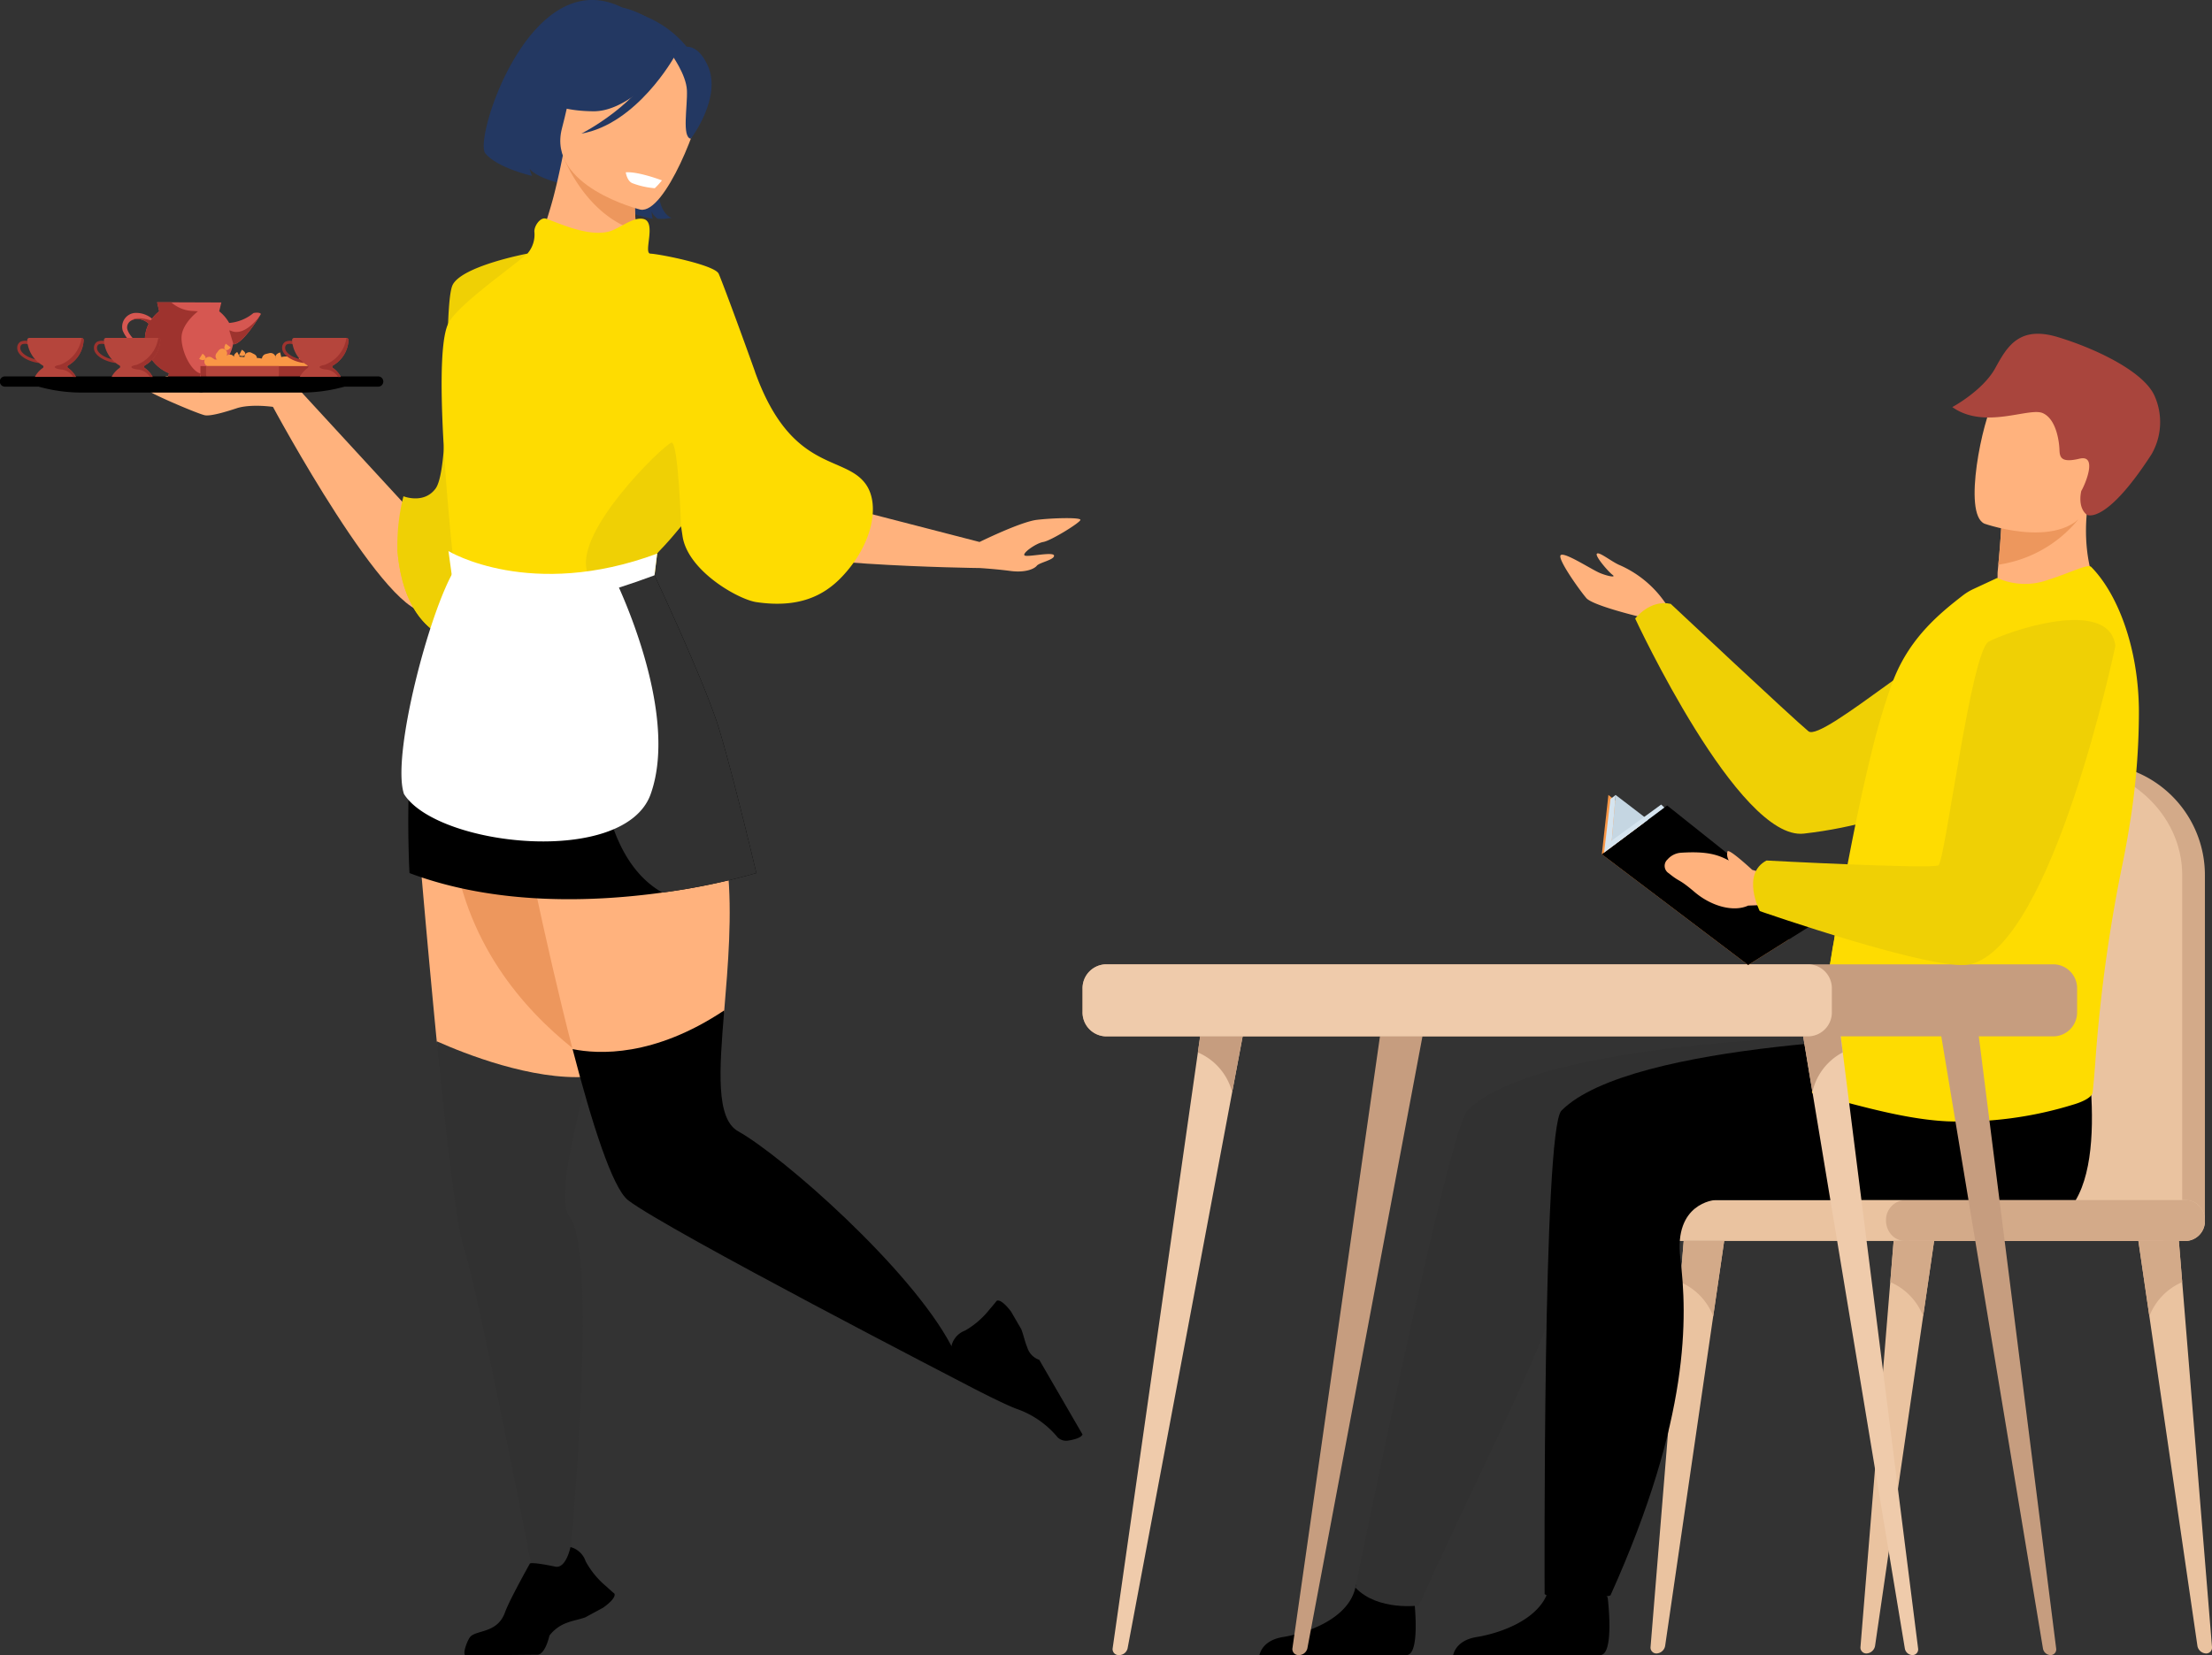 <svg xmlns="http://www.w3.org/2000/svg" width="308.582" height="231" viewBox="0 0 308.582 231">
  <rect x="0" y="0" width="308.582" height="231" fill="#333333" stroke="none"/>
  <g id="Group_229" data-name="Group 229" transform="translate(-267.197 -205.601)">
    <g id="Group_38" data-name="Group 38" transform="translate(267.197 205.601)">
      <g id="Group_25" data-name="Group 25" transform="translate(38.003 0)">
        <path id="Path_23" data-name="Path 23" d="M631.341,799.4l-15.506-16.854-3.45,2.565s16.446,30.621,21.875,28.672C636.792,812.871,631.341,799.4,631.341,799.4Z" transform="translate(-612.386 -728.473)" fill="#ffb27d"/>
        <path id="Path_24" data-name="Path 24" d="M807.119,468.935s-6.126,3.609-2.367,10.6c0,0-5.363-.982-6.522-2.583a4.218,4.218,0,0,0,.334,1s-4.931-1.117-6.543-3.175,6.3-26.7,19.115-20.321c0,0,11.72,2.175,7.13,15.186s-.252,14.161-.252,14.161a6.39,6.39,0,0,1-1.946.121s-.766-.55-.809-1.065a3.13,3.13,0,0,0,.128,1.077s-4.8-.8-6.671-3.183S805.725,471.5,807.119,468.935Z" transform="translate(-762.337 -453.407)" fill="#233862"/>
        <path id="Path_25" data-name="Path 25" d="M830.91,675.442l-.022.008C830.85,675.445,830.859,675.442,830.91,675.442Z" transform="translate(-794.973 -638.966)" fill="#ffb27d"/>
        <path id="Path_26" data-name="Path 26" d="M846.032,594.5c.18,1.613.4,3.06.491,3.749.215,1.545-14.445.539-15.379.537.651-.284,2.64-6.592,3.27-9,.763-2.919,1.362-6.071,1.362-6.071l10.352.654.616.038a35.982,35.982,0,0,0-.842,3.981c-.025.166-.049.335-.071.5A26.876,26.876,0,0,0,846.032,594.5Z" transform="translate(-795.206 -562.307)" fill="#ffb27d"/>
        <path id="Path_27" data-name="Path 27" d="M843.609,480.394s-1.678-5.322-1.339-9.4c.242-2.914,4.391-12.854,14.363-8.624a14.567,14.567,0,0,1,5.256,3.754c1.848,2.116,4.228,6.258-1.787,14.3l-1.748,2.791Z" transform="translate(-804.467 -460.031)" fill="#233862"/>
        <path id="Path_28" data-name="Path 28" d="M869.3,596.005c-7.242-2.121-10.314-10.486-10.314-10.486,3.063.09,7.052,2.216,10.184,4.377-.025.166-.049.335-.071.5A26.875,26.875,0,0,0,869.3,596.005Z" transform="translate(-818.478 -563.816)" fill="#ed975d"/>
        <path id="Path_29" data-name="Path 29" d="M868.017,509.731s-13.083-3.234-10.944-11.35,1.891-14,10.335-12.278,9.244,5.244,9.188,8.127S871.476,510.363,868.017,509.731Z" transform="translate(-816.679 -480.481)" fill="#ffb27d"/>
        <path id="Path_30" data-name="Path 30" d="M857.073,478.942s-6.087,8.575-11.933,8.533-7.832-2.137-7.832-2.137a30.675,30.675,0,0,0,6.154-9.161S855.582,473.7,857.073,478.942Z" transform="translate(-800.359 -471.947)" fill="#233862"/>
        <path id="Path_31" data-name="Path 31" d="M950.993,494.107s2.1,2.83,2.2,5.069-.732,6.569.547,6.752c0,0,4.4-5.759,2.349-10.218C953.917,490.981,950.993,494.107,950.993,494.107Z" transform="translate(-895.367 -486.574)" fill="#233862"/>
        <path id="Path_32" data-name="Path 32" d="M887.7,487.259s-5.18,9.3-12.931,10.66c0,0,8.528-4.3,10.856-10.721S887.7,487.259,887.7,487.259Z" transform="translate(-831.667 -479.273)" fill="#233862"/>
        <path id="Path_33" data-name="Path 33" d="M912.464,599.733s.163,1.236.951,1.528a11.421,11.421,0,0,0,3.093.69,10.492,10.492,0,0,0,1-1.094S914.207,599.593,912.464,599.733Z" transform="translate(-863.168 -575.686)" fill="#fff"/>
        <path id="Path_34" data-name="Path 34" d="M759.091,1146.662q-.249,1.042-.5,2.063a37.509,37.509,0,0,0-4.16,10.887c-.752,4.139-.119,7.906.867,9.2,4.063,5.327-.253,45.537-.253,45.537l-2.437,4.405s-7.918-40.466-10.1-47.006c-.992-2.973-1.957-15.713-4.9-27.978q-.1-.973-.191-1.946c-.221-2.267-.433-4.526-.637-6.73-1.145-12.265-2-22.767-2-22.767s8.526-5.995,16.273-6.663c4.564-.4,8.856,1.055,10.976,6.663C765.124,1120.487,762,1134.575,759.091,1146.662Z" transform="translate(-714.68 -998.463)" fill="#ffb27d"/>
        <path id="Path_35" data-name="Path 35" d="M770.559,1362.481c4.063,5.327,0,47.6,0,47.6l-4.624,4.763s-8.039-41.738-10.219-48.277c-.992-2.973-2.436-15.671-3.711-28.634,3.853,1.72,13.254,5.464,20.979,4.954-.986,4.1-1.9,7.9-2.482,11.079C769.75,1358.108,769.573,1361.187,770.559,1362.481Z" transform="translate(-729.069 -1192.626)" fill="#313131"/>
        <path id="Path_36" data-name="Path 36" d="M788.447,1146.662c-6.336-4.575-15.249-12.717-18.483-26.064-.619-6.635,4.613-12.941,10.453-14.933,4.564-.4,8.856,1.055,10.976,6.663C794.48,1120.487,791.352,1134.575,788.447,1146.662Z" transform="translate(-744.036 -998.463)" fill="#ed975d"/>
        <path id="Path_37" data-name="Path 37" d="M1011.038,864.822l31.135,8.042V876.5s-30.984-.363-32.982-3.815S1011.038,864.822,1011.038,864.822Z" transform="translate(-943.524 -797.235)" fill="#ffb27d"/>
        <path id="Path_38" data-name="Path 38" d="M885.869,1147.924l-1.468,4.7s-39.732-21.7-45.179-25.873c-2.188-1.679-6.443-9.736-10.129-19.855-3.989-15.369-7.5-33.394-7.5-33.394s5.9-22.707,21.709-8.81c9.458,8.317,7.987,24.342,6.951,36.805-1.6,8.348-2.569,15.668.568,17.42,6.118,3.414,24.842,19.047,30.523,29.867Z" transform="translate(-787.221 -960.51)" fill="#ffb27d"/>
        <path id="Path_39" data-name="Path 39" d="M736.822,696.494c-.57,13.925-2.653,27.714-8.716,26.826-7.431-1.085-9.367-8.021-9.762-13.177a28.058,28.058,0,0,1,.844-7.451s2.835,1.144,4.477-1.069c2.279-3.071,1.012-25.813,2.4-28.455s10.412-4.338,10.412-4.338S737.39,682.73,736.822,696.494Z" transform="translate(-700.908 -633.441)" fill="#efd005"/>
        <path id="Path_40" data-name="Path 40" d="M737,788.6c-.57,13.925-2.653,27.714-8.716,26.826-7.431-1.085-9.367-8.021-9.762-13.177,1.825-.092,5.037-.537,6.313-2.484,1.827-2.786,7.528-20.725,7.528-20.725S734.61,783.066,737,788.6Z" transform="translate(-701.09 -725.545)" fill="#efd005"/>
        <path id="Path_41" data-name="Path 41" d="M815.24,676.048c2.014,2.861.905,8.408-3.32,12.873-2.624,2.773-6.177,4.413-11.959,3.561-2.52-.372-9.564-4.348-10.3-9.2-.132-.879-.207-1.393-.207-1.393s-3.206,3.211-3.326,3.817c-.054.273-.33,2.7-.374,3.03a11.665,11.665,0,0,0,.235,1.874s-15.319,6.7-27.983-.93c0,0-3.611-30.944-1.018-36.093,1.289-2.558,8.517-7.54,11.034-9.741A4.019,4.019,0,0,0,769,640.9c-.127-.812.807-2.181,1.59-1.932,1.513.485,5.8,2.6,8.81,1.8,1.5-.4,3.4-2.134,4.86-1.737,1.779.486-.1,4.766.908,4.822,1.389.068,8.892,1.569,9.521,2.779.219.422,2.374,6.131,5.077,13.686a.094.094,0,0,1,0,.02C804.845,674.509,812.284,671.849,815.24,676.048Z" transform="translate(-732.446 -608.461)" fill="#fedc01"/>
        <path id="Path_42" data-name="Path 42" d="M891.855,841.076s-.373-11.8-1.327-11.66-14.715,13.39-11.445,18.688S891.855,841.076,891.855,841.076Z" transform="translate(-834.852 -767.645)" fill="#efd005"/>
        <path id="Path_43" data-name="Path 43" d="M776.332,982.323a91.523,91.523,0,0,1-13.117,2.719c-9.674,1.338-23.2,1.82-35.275-2.719,0,0-1-17.972,1.866-27.34s4.2-13.853,4.2-13.853,11.466,2.875,23.11.645A37.759,37.759,0,0,0,762,940.513s7.183,15.25,9.158,21.785S776.332,982.323,776.332,982.323Z" transform="translate(-708.817 -860.492)"/>
        <path id="Path_44" data-name="Path 44" d="M910.626,982.323a91.528,91.528,0,0,1-13.117,2.719c-14.327-8.124-7.341-42.31-7.341-42.31q.638-.517,1.242-.957a37.762,37.762,0,0,0,4.884-1.262s7.183,15.25,9.158,21.785S910.626,982.323,910.626,982.323Z" transform="translate(-843.111 -860.492)" fill="#313131"/>
        <path id="Path_45" data-name="Path 45" d="M729.372,937.18c-3.545,5.833-8.847,26.083-7.065,31.326,4.63,7.325,30.8,10.2,34.419,0,4.162-11.732-5.147-30.34-5.147-30.34A49.635,49.635,0,0,1,729.372,937.18Z" transform="translate(-703.952 -857.706)" fill="#fff"/>
        <g id="Group_24" data-name="Group 24" transform="translate(24.562 76.899)">
          <path id="Path_46" data-name="Path 46" d="M774.7,928.629c-8.494,0-11.994-2.923-12.254-3.122l-.549-4c.082.06,11.478,6.9,29.115.35l-.374,3.03C783.857,927.408,779.113,928.629,774.7,928.629Z" transform="translate(-761.899 -921.507)" fill="#fff"/>
        </g>
        <path id="Path_47" data-name="Path 47" d="M1210.674,896.857s5.712-2.814,7.983-3.086,6.086-.363,6.086,0-4.087,2.9-5.177,3.086-3.179,1.728-2.543,1.91,4-.59,4.042,0-2.044.954-2.407,1.408-1.635,1-3.679.727-4.3-.409-4.3-.409A4,4,0,0,1,1210.674,896.857Z" transform="translate(-1112.024 -821.229)" fill="#ffb27d"/>
        <path id="Path_48" data-name="Path 48" d="M924.046,1358.068l-1.455,6.008s-42.116-21.753-47.564-25.93c-2.188-1.679-5.079-10.793-7.758-21.1,3.594.738,11.358,1.131,21.156-5.4-.689,8.363-1.185,15.123,1.951,16.875,6.118,3.414,24.069,19.143,29.751,29.963Z" transform="translate(-825.397 -1170.654)"/>
        <path id="Path_49" data-name="Path 49" d="M1201.272,1566.367a.337.337,0,0,1-.038-.008,2.631,2.631,0,0,1-1.629-1.711c-.378-.907-.492-1.652-.839-2.549l-1.422-2.454c-1.488-1.959-2.009-1.5-2.009-1.5s-.389.5-.963,1.156a11.991,11.991,0,0,1-3.434,2.987,2.994,2.994,0,0,0-1.471,1.151,2.835,2.835,0,0,0-.439,1.009s3.054.532,2.788,2.037c-.518,2.913-.4,3.442-.343,3.538l.018.02s5.208,2.726,6.874,3.261a13,13,0,0,1,5.473,3.884,1.714,1.714,0,0,0,1.458.459c.782-.123,1.8-.374,2.018-.853Z" transform="translate(-1094.298 -1376.621)"/>
        <path id="Path_50" data-name="Path 50" d="M794.752,1776.012l-2.495,1.35c-.907.321-1.655.413-2.572.765a5.315,5.315,0,0,0-2.421,1.772c-.7,2.861-1.7,2.68-1.7,2.68l-10.022.094c-.473-.236.328-2.259.712-2.637.948-.934,3.783-.464,4.818-3.4.583-1.649,3.459-6.777,3.459-6.777l.02-.018c.1-.05.63-.157,3.527.445,1.5.31,2.117-2.728,2.117-2.728a2.836,2.836,0,0,1,1,.468,3,3,0,0,1,1.108,1.5,11.993,11.993,0,0,0,2.887,3.519c.641.594,1.128,1,1.128,1S796.753,1774.581,794.752,1776.012Z" transform="translate(-748.614 -1551.673)"/>
      </g>
      <path id="Path_51" data-name="Path 51" d="M527.644,772.955c-3.742-.736-5.941-.464-6.955-.161-1.8.6-3.869,1.194-4.611,1-1.415-.371-8.16-3.318-7.542-3.317.348,0,2.066-.169,3.7-.219-.888-.839-1.748-1.708-1.608-1.839.487-.454,2.385.895,3.507,1.861a3.172,3.172,0,0,1,1.069.216c.717.362.89-.2,1.326-.361.221-.083.525.208.7.146-.866-.956-2.023-2.556-1.688-2.782.483-.326,2.391,1.1,3.858,1.442a2.723,2.723,0,0,1,1.787.994c.25.4,1.352.582,1.352.582l6.117.018Z" transform="translate(-487.56 -715.861)" fill="#ffb27d"/>
      <g id="Group_37" data-name="Group 37" transform="translate(0 42.175)">
        <g id="Group_27" data-name="Group 27" transform="translate(17.041)">
          <path id="Path_52" data-name="Path 52" d="M503.106,711.641a6.087,6.087,0,0,1-3.392,1.385,5.458,5.458,0,0,0-1.39-1.627l.3-1.232-2.941-.011h0l-3.033-.011-1.042,0-1.942-.007.29,1.264a5.625,5.625,0,0,0-1,1.022,3.491,3.491,0,0,0-2.361-.8,1.933,1.933,0,0,0-1.729,2.473,4.5,4.5,0,0,0,2.016,2.225,6.46,6.46,0,0,0,1.421.712,5.659,5.659,0,0,0,3.02,3l-.2.815a.32.32,0,0,0,.311.4h5.516a.3.3,0,0,0,.284-.4l-.283-.81a5.4,5.4,0,0,0,3.325-4.153l.037.125c1.176-.057,3.073-2.995,3.658-3.947l.008-.013h0c.108-.176.169-.281.169-.281C503.91,711.461,503.106,711.641,503.106,711.641Zm-17.615,2.2a1.107,1.107,0,0,1,.64-1.187,1.809,1.809,0,0,1,.633-.175,2.291,2.291,0,0,1,1.735.665,4.682,4.682,0,0,0-.534,2.167,4.635,4.635,0,0,0,.189,1.31C487.283,716.129,485.783,715,485.491,713.838Z" transform="translate(-484.786 -710.135)" fill="#d65751"/>
          <g id="Group_26" data-name="Group 26" transform="translate(1.346)">
            <path id="Path_53" data-name="Path 53" d="M576.07,723.98a1.7,1.7,0,0,0-.33-.1l.584,1.952c1.176-.057,3.073-2.995,3.659-3.947C579.826,722.1,577.916,724.7,576.07,723.98Z" transform="translate(-562.144 -719.956)" fill="#9e332e"/>
            <path id="Path_54" data-name="Path 54" d="M499.911,715.141c-.03-2,2.3-3.742,2.3-3.742l-.948-.061a4.81,4.81,0,0,1-2.786-1.193l-.03,0-1.942-.007.29,1.264a5.561,5.561,0,0,0-1.172,1.264c-.613-.191-2.04-.553-2.648-.015l0,0a1.809,1.809,0,0,1,.633-.175,2.291,2.291,0,0,1,1.735.665,4.681,4.681,0,0,0-.534,2.167,5.29,5.29,0,0,0,3.354,4.731l-.2.815a.32.32,0,0,0,.311.4H502.3l.3-1.162C501.264,719.767,499.941,717.137,499.911,715.141Z" transform="translate(-492.977 -710.135)" fill="#9e332e"/>
          </g>
        </g>
        <g id="Group_30" data-name="Group 30" transform="translate(27.782 5.787)">
          <g id="Group_29" data-name="Group 29">
            <g id="Group_28" data-name="Group 28">
              <path id="Path_55" data-name="Path 55" d="M643.816,755.871c-.1-.4.524-.648.524-.648l.289.818S643.92,756.273,643.816,755.871Z" transform="translate(-628.422 -753.603)" fill="#f99746"/>
              <path id="Path_56" data-name="Path 56" d="M551,751.038a.671.671,0,0,0,.205.923l.038.024a.6.6,0,0,0-.181.424c.051,1.03,14.645-.1,14.645-.1s-.161-.151-.429-.362a.669.669,0,0,0-.574-1.2l-.439.155a.662.662,0,0,0-.292.209,3.251,3.251,0,0,0-2.211-.379c-.045.012-.092.021-.137.032l-.157-.652s-.7.2-.633.637a.3.3,0,0,0,.062.145l-.046.006a.715.715,0,0,0-.019-.157.723.723,0,0,0-.87-.532l-.487.118a.721.721,0,0,0-.545.629l-.193-.008a1.09,1.09,0,0,0-.5-.044.668.668,0,0,0-.358-.533l-.414-.213a.671.671,0,0,0-.9.288.658.658,0,0,0-.071.32l-.42-.036c-.076-.006-.158-.009-.242-.011l-.349-.668s-.566.322-.433.7h-.007a.67.67,0,0,0-.894-.269l-.153.08a.668.668,0,0,0-1.128-.708l-.279.373a.671.671,0,0,0,.132.935.306.306,0,0,0-.341-.037.643.643,0,0,0-.057-.045l-.393-.25a.671.671,0,0,0-.922.2c.247-.329-.369-.742-.369-.742l-.466.731S550.748,751.366,551,751.038Zm1.75.164a.359.359,0,0,0-.031-.034c.015.012.032.019.048.029Z" transform="translate(-550.168 -748.896)" fill="#f99746"/>
              <path id="Path_57" data-name="Path 57" d="M571.7,746.192c-.309-.276.077-.83.077-.83l.694.52S572.009,746.469,571.7,746.192Z" transform="translate(-568.062 -745.362)" fill="#f99746"/>
              <path id="Path_58" data-name="Path 58" d="M584.025,751.261l.4-.771s.655.357.434.708S584.025,751.261,584.025,751.261Z" transform="translate(-578.463 -749.648)" fill="#f99746"/>
            </g>
            <path id="Path_59" data-name="Path 59" d="M551.253,764.364v1.057a1.681,1.681,0,0,0,1.676,1.676h12.5a1.681,1.681,0,0,0,1.676-1.676v-1.057Z" transform="translate(-551.075 -761.242)" fill="#9e332e"/>
          </g>
          <path id="Path_60" data-name="Path 60" d="M556.039,764.364v1.057a1.681,1.681,0,0,0,1.676,1.676h6.81a1.681,1.681,0,0,0,1.676-1.676v-1.057Z" transform="translate(-555.075 -761.242)" fill="#b5453c"/>
        </g>
        <path id="Path_61" data-name="Path 61" d="M433.781,773.124H381.769a.717.717,0,1,0,0,1.433h4.672l.318.084a22.394,22.394,0,0,0,5.714.741h30.605a22.393,22.393,0,0,0,5.714-.741l.318-.084h4.672a.717.717,0,1,0,0-1.433Z" transform="translate(-381.052 -762.776)"/>
        <g id="Group_32" data-name="Group 32" transform="translate(2.408 4.977)">
          <g id="Group_31" data-name="Group 31" transform="translate(0 0.394)">
            <path id="Path_62" data-name="Path 62" d="M398.724,745.94l-.025-.433c-1.341-.163-2.565-.94-2.567-1.63a.58.58,0,0,1,.228-.534,1.253,1.253,0,0,1,1.122.13l.186-.38a1.6,1.6,0,0,0-1.534-.109.972.972,0,0,0-.427.895C395.711,744.924,397.313,745.768,398.724,745.94Z" transform="translate(-395.708 -742.834)" fill="#9e332e"/>
          </g>
          <path id="Path_63" data-name="Path 63" d="M406.311,744.272a4.329,4.329,0,0,1-2.154-3.522.3.3,0,0,1,.293-.317h7.282a.3.3,0,0,1,.293.317,4.328,4.328,0,0,1-2.154,3.522.21.21,0,0,0-.021.358,3.5,3.5,0,0,1,1.1,1.244h-5.724a3.5,3.5,0,0,1,1.1-1.244A.21.21,0,0,0,406.311,744.272Z" transform="translate(-402.768 -740.433)" fill="#b5453c"/>
          <path id="Path_64" data-name="Path 64" d="M428.2,744.2c-1.254.22-.572.572.176.638a2.207,2.207,0,0,1,1.71,1.04h.381a3.5,3.5,0,0,0-1.1-1.244.21.21,0,0,1,.021-.358,4.328,4.328,0,0,0,2.154-3.522.3.3,0,0,0-.293-.317A4.736,4.736,0,0,1,428.2,744.2Z" transform="translate(-422.277 -740.433)" fill="#9e332e"/>
        </g>
        <g id="Group_34" data-name="Group 34" transform="translate(13.111 4.977)">
          <g id="Group_33" data-name="Group 33" transform="translate(0 0.394)">
            <path id="Path_65" data-name="Path 65" d="M463.877,745.94l-.025-.433c-1.341-.163-2.565-.94-2.567-1.63a.58.58,0,0,1,.229-.534,1.253,1.253,0,0,1,1.122.13l.186-.38a1.6,1.6,0,0,0-1.533-.109.972.972,0,0,0-.427.895C460.864,744.924,462.466,745.768,463.877,745.94Z" transform="translate(-460.861 -742.834)" fill="#9e332e"/>
          </g>
          <path id="Path_66" data-name="Path 66" d="M471.464,744.272a4.328,4.328,0,0,1-2.154-3.522.3.3,0,0,1,.293-.317h7.282a.3.3,0,0,1,.293.317,4.329,4.329,0,0,1-2.154,3.522.21.21,0,0,0-.02.358,3.5,3.5,0,0,1,1.1,1.244h-5.724a3.5,3.5,0,0,1,1.1-1.244A.21.21,0,0,0,471.464,744.272Z" transform="translate(-467.921 -740.433)" fill="#b5453c"/>
          <path id="Path_67" data-name="Path 67" d="M493.347,744.2c-1.254.22-.572.572.176.638a2.207,2.207,0,0,1,1.71,1.04h.381a3.5,3.5,0,0,0-1.1-1.244.21.21,0,0,1,.02-.358,4.328,4.328,0,0,0,2.154-3.522.3.3,0,0,0-.293-.317A4.736,4.736,0,0,1,493.347,744.2Z" transform="translate(-487.429 -740.433)" fill="#9e332e"/>
        </g>
        <g id="Group_36" data-name="Group 36" transform="translate(39.361 4.977)">
          <g id="Group_35" data-name="Group 35" transform="translate(0 0.394)">
            <path id="Path_68" data-name="Path 68" d="M623.665,745.94l-.025-.433c-1.341-.163-2.565-.94-2.567-1.63a.58.58,0,0,1,.229-.534,1.253,1.253,0,0,1,1.122.13l.186-.38a1.6,1.6,0,0,0-1.533-.109.971.971,0,0,0-.427.895C620.652,744.924,622.254,745.768,623.665,745.94Z" transform="translate(-620.649 -742.834)" fill="#9e332e"/>
          </g>
          <path id="Path_69" data-name="Path 69" d="M631.252,744.272a4.328,4.328,0,0,1-2.154-3.522.3.3,0,0,1,.293-.317h7.282a.3.3,0,0,1,.293.317,4.329,4.329,0,0,1-2.154,3.522.21.21,0,0,0-.021.358,3.5,3.5,0,0,1,1.1,1.244H630.17a3.5,3.5,0,0,1,1.1-1.244A.21.21,0,0,0,631.252,744.272Z" transform="translate(-627.709 -740.433)" fill="#b5453c"/>
          <path id="Path_70" data-name="Path 70" d="M653.135,744.2c-1.254.22-.572.572.176.638a2.207,2.207,0,0,1,1.71,1.04h.381a3.5,3.5,0,0,0-1.1-1.244.21.21,0,0,1,.021-.358,4.329,4.329,0,0,0,2.154-3.522.3.3,0,0,0-.293-.317A4.736,4.736,0,0,1,653.135,744.2Z" transform="translate(-647.217 -740.433)" fill="#9e332e"/>
        </g>
      </g>
    </g>
    <g id="Group_54" data-name="Group 54" transform="translate(418.216 252.174)">
      <path id="Path_71" data-name="Path 71" d="M1710.9,1803.013h20.415a1.837,1.837,0,0,0,.433-.126c1.363-.683.936-5.9.772-7.513-.031-.3-.054-.474-.054-.474s-7.178-5.741-8.167-1.345c-.031.137-.067.272-.105.4v0c-1.246,4.114-6.817,5.982-10.035,6.5C1711.7,1800.865,1711.064,1802.3,1710.9,1803.013Z" transform="translate(-1659.213 -1618.586)"/>
      <path id="Path_72" data-name="Path 72" d="M1546.394,1803.013h20.415a1.838,1.838,0,0,0,.433-.126c1.363-.683.936-5.9.772-7.513-.031-.3-.054-.474-.054-.474s-7.178-5.741-8.167-1.345c-.031.137-.067.272-.105.4v0c-1.246,4.114-6.817,5.982-10.035,6.5C1547.2,1800.865,1546.558,1802.3,1546.394,1803.013Z" transform="translate(-1521.732 -1618.586)"/>
      <g id="Group_45" data-name="Group 45" transform="translate(73.928 59.969)">
        <path id="Path_73" data-name="Path 73" d="M2049.12,1117.522V1166.2h49.324v-48.678a15.571,15.571,0,0,0-15.571-15.571h-18.185A15.569,15.569,0,0,0,2049.12,1117.522Z" transform="translate(-2015.799 -1101.951)" fill="#d3aa89"/>
        <path id="Path_74" data-name="Path 74" d="M2049.12,1117.522V1166.2h46.158v-48.678c0-8.6-7.682-15.571-17.156-15.571h-11.847C2056.8,1101.951,2049.12,1108.922,2049.12,1117.522Z" transform="translate(-2015.799 -1101.951)" fill="#eac3a0"/>
        <path id="Path_75" data-name="Path 75" d="M1846.288,1475.63a2.943,2.943,0,0,0,.787,2.02,2.593,2.593,0,0,0,1.9.835h77.279a2.772,2.772,0,0,0,2.683-2.855,2.943,2.943,0,0,0-.785-2.021,2.6,2.6,0,0,0-1.9-.835h-77.279A2.774,2.774,0,0,0,1846.288,1475.63Z" transform="translate(-1846.288 -1411.856)" fill="#eac3a0"/>
        <path id="Path_76" data-name="Path 76" d="M2078.565,1475.63a2.941,2.941,0,0,0,.785,2.02,2.6,2.6,0,0,0,1.9.835h39.121a2.772,2.772,0,0,0,2.683-2.855,2.943,2.943,0,0,0-.785-2.021,2.6,2.6,0,0,0-1.9-.835h-39.121A2.772,2.772,0,0,0,2078.565,1475.63Z" transform="translate(-2040.407 -1411.856)" fill="#d3aa89"/>
        <g id="Group_40" data-name="Group 40" transform="translate(73.367 66.629)">
          <g id="Group_39" data-name="Group 39">
            <path id="Path_77" data-name="Path 77" d="M2292.891,1507.538l1.529,10.5,6.7,45.962a1.274,1.274,0,0,0,1.229,1.094h.022a.821.821,0,0,0,.787-.914l-4.154-50.9-.467-5.74Z" transform="translate(-2292.891 -1507.538)" fill="#eac3a0"/>
          </g>
          <path id="Path_78" data-name="Path 78" d="M2292.891,1507.538l1.529,10.5a8.508,8.508,0,0,1,4.583-4.762l-.467-5.74Z" transform="translate(-2292.891 -1507.538)" fill="#d3aa89"/>
        </g>
        <g id="Group_42" data-name="Group 42" transform="translate(34.596 66.629)">
          <g id="Group_41" data-name="Group 41">
            <path id="Path_79" data-name="Path 79" d="M2067.15,1507.538l-1.529,10.5-6.7,45.962a1.273,1.273,0,0,1-1.229,1.094h-.023a.822.822,0,0,1-.787-.914l4.154-50.9.467-5.74Z" transform="translate(-2056.881 -1507.538)" fill="#eac3a0"/>
          </g>
          <path id="Path_80" data-name="Path 80" d="M2088.3,1507.538l-1.529,10.5a8.506,8.506,0,0,0-4.583-4.762l.467-5.74Z" transform="translate(-2078.027 -1507.538)" fill="#d3aa89"/>
        </g>
        <g id="Group_44" data-name="Group 44" transform="translate(5.311 66.629)">
          <g id="Group_43" data-name="Group 43">
            <path id="Path_81" data-name="Path 81" d="M1888.885,1507.538l-1.529,10.5-6.7,45.962a1.274,1.274,0,0,1-1.229,1.094h-.023a.821.821,0,0,1-.787-.914l4.154-50.9.467-5.74Z" transform="translate(-1878.616 -1507.538)" fill="#eac3a0"/>
          </g>
          <path id="Path_82" data-name="Path 82" d="M1910.031,1507.538l-1.529,10.5a8.506,8.506,0,0,0-4.583-4.762l.467-5.74Z" transform="translate(-1899.762 -1507.538)" fill="#d3aa89"/>
        </g>
      </g>
      <path id="Path_83" data-name="Path 83" d="M2187.989,896.4s-6.718,6.418-13.979,2.641a23.112,23.112,0,0,1-.911-7.031c.036-.358.069-.705.1-1.036.314-3.279.4-5.128.4-5.128h.008c.36-.107,12.1-3.5,12.054-3.122C2184.51,891.563,2187.989,896.4,2187.989,896.4Z" transform="translate(-2045.444 -858.748)" fill="#ffb27d"/>
      <path id="Path_84" data-name="Path 84" d="M2185.044,894.4a17.69,17.69,0,0,1-11.107,6.261c.314-3.279.4-5.128.4-5.128h.008C2174.668,895.486,2185.431,893.846,2185.044,894.4Z" transform="translate(-2046.183 -868.434)" fill="#ed975d"/>
      <path id="Path_85" data-name="Path 85" d="M2155.2,795.06s12.323,4.344,14.909-3.372,5.919-12.351-1.839-15.45-10.282-.67-11.772,1.7S2152.066,793.732,2155.2,795.06Z" transform="translate(-2029.365 -768.553)" fill="#ffb27d"/>
      <path id="Path_86" data-name="Path 86" d="M1715.331,1293.388s5.085,20.871,0,29.469l-52.687-2.409s-6.359.379-5.423,8.12c.977,8.085-9.2,26.031-20.4,50.868,0,0-5.739.8-8.854-2.5,0,0,12.979-63.9,15.62-66.565,9.751-9.831,52.344-10.362,52.344-10.362Z" transform="translate(-1589.902 -1201.97)" fill="#313131"/>
      <path id="Path_87" data-name="Path 87" d="M2153.6,762.149c.161.129,2.791,1.26,9.056-8.446a8.992,8.992,0,0,0,.36-8.234c-1.551-3.284-7.975-6.431-13.415-8.087s-7.113,1.325-8.761,4.325c-1.73,3.149-5.99,5.434-5.99,5.434,4.5,3.195,10.684-.007,12.614.839s2.3,4.072,2.335,5.1.18,1.89,2.791,1.261.751,3.685.256,4.495C2152.844,758.833,2152.255,761.069,2153.6,762.149Z" transform="translate(-2013.515 -736.907)" fill="#a9453d"/>
      <path id="Path_88" data-name="Path 88" d="M1862.709,1293.388s5.085,20.871,0,29.469h-50.344s-5.752.386-4.816,8.128c.978,8.085,1.451,22.2-9.75,47.041,0,0-6.31,1.862-9.183-.188,0,0-.294-64.8,2.346-67.462,9.751-9.831,52.344-10.362,52.344-10.362Z" transform="translate(-1724.154 -1201.97)"/>
      <path id="Path_89" data-name="Path 89" d="M1813.262,932.349s-6.734-1.594-7.653-2.66-4.166-5.608-3.557-6.01,4.295,2.035,5.47,2.518,2.282.639,1.746.254-2.489-2.633-2.189-2.953,1.865.978,3.037,1.529a15.025,15.025,0,0,1,6.448,5.248C1818.158,932.37,1813.262,932.349,1813.262,932.349Z" transform="translate(-1735.328 -892.803)" fill="#ffb27d"/>
      <path id="Path_90" data-name="Path 90" d="M1927.556,973.627s-9.283,20.908-38.467,24.265c-9.11,1.048-23.531-30.006-23.531-30.006s2.049-2.708,4.963-2.051c0,0,17.028,15.984,19.209,17.778,1.936,1.591,19.526-14.285,26.423-15.926S1927.556,973.627,1927.556,973.627Z" transform="translate(-1788.464 -928.142)" fill="#efd005"/>
      <path id="Path_91" data-name="Path 91" d="M2024.039,960.264c-1.017,4.089-2.006,8.726-2.932,13.457l-.163.842c-.568,2.933-1.119,5.877-1.619,8.758q-.3,1.733-.571,3.424l-.022.152c-.1.412-.171.87-.234,1.288-1.787,10.814-2.931,19.429-2.764,19.611a1.225,1.225,0,0,0,.754.423c2.856.393,10.932,3.229,18.075,3.57a52.978,52.978,0,0,0,17.551-2.317c.8-.223,2.661-.882,2.749-1.723.112-.921.223-2.265.36-3.955a211.87,211.87,0,0,1,3.715-27.437q.669-3.2,1.157-6.355a97.7,97.7,0,0,0,1.228-15.588c-.081-8.953-3.066-16.353-6.663-19.993-.473-.462-2.691.751-5.919,1.78a9.461,9.461,0,0,1-7.184-.234l-3.336,1.551a7.758,7.758,0,0,0-1.474.9c-3.35,2.589-7.211,5.838-9.495,11.342q-.272.652-.542,1.4A92.771,92.771,0,0,0,2024.039,960.264Z" transform="translate(-1913.956 -901.891)" fill="#fedc01"/>
      <g id="Group_46" data-name="Group 46" transform="translate(120.956 90.212)">
        <path id="Path_92" data-name="Path 92" d="M2133.17,1291.035l.057,0a2.878,2.878,0,0,0,2.11-1.1,4.872,4.872,0,0,0,.684-3.373.612.612,0,0,0-1.208.2,3.684,3.684,0,0,1-.448,2.43,1.684,1.684,0,0,1-1.251.622.612.612,0,0,0,.056,1.222Z" transform="translate(-2132.559 -1286.05)" fill="#a57d62"/>
      </g>
      <path id="Path_93" data-name="Path 93" d="M2026.8,1093.479c5.292,2.5,15.055,6.057,23.3,3.127,12-4.256,15.049-42.929,15.049-42.929s-4.654-1.168-13.5,0c-5.761.762-16.218,16.553-22.805,27.465Z" transform="translate(-1923.219 -1001.205)" fill="#fedc01"/>
      <g id="Group_52" data-name="Group 52" transform="translate(0 87.99)">
        <g id="Group_48" data-name="Group 48" transform="translate(4.185 4.862)">
          <g id="Group_47" data-name="Group 47">
            <path id="Path_94" data-name="Path 94" d="M1422.626,1393.648a1.214,1.214,0,0,0,1.221-.94l5.984-31.836,8.607-45.786,2.407-12.8-6.13-.164-1.064,7.432-7.468,52.231-4.427,30.96A.832.832,0,0,0,1422.626,1393.648Z" transform="translate(-1421.747 -1302.118)" fill="#efcbab"/>
          </g>
          <path id="Path_95" data-name="Path 95" d="M1494.2,1309.55a8.312,8.312,0,0,1,4.787,5.536l2.407-12.8-6.13-.164Z" transform="translate(-1482.302 -1302.118)" fill="#c69d7f"/>
        </g>
        <g id="Group_50" data-name="Group 50" transform="translate(99.692 4.862)">
          <g id="Group_49" data-name="Group 49">
            <path id="Path_96" data-name="Path 96" d="M2019.216,1393.648a1.107,1.107,0,0,1-1.079-.94l-5.287-31.836-7.6-45.786-2.126-12.8,5.417-.164.94,7.432,6.6,52.231,3.912,30.96A.794.794,0,0,1,2019.216,1393.648Z" transform="translate(-2003.119 -1302.118)" fill="#efcbab"/>
          </g>
          <path id="Path_97" data-name="Path 97" d="M2009.475,1309.55a8.239,8.239,0,0,0-4.23,5.536l-2.126-12.8,5.417-.164Z" transform="translate(-2003.119 -1302.118)" fill="#c69d7f"/>
        </g>
        <g id="Group_51" data-name="Group 51" transform="translate(29.267 4.862)">
          <path id="Path_98" data-name="Path 98" d="M1574.431,1392.741l4.427-30.96,7.468-52.231,1.063-7.432,6.131.164-2.407,12.8-8.607,45.786-5.984,31.836a1.214,1.214,0,0,1-1.221.94A.832.832,0,0,1,1574.431,1392.741Z" transform="translate(-1574.424 -1302.118)" fill="#c69d7f"/>
          <path id="Path_99" data-name="Path 99" d="M2126.748,1309.55l6.6,52.231,3.912,30.96a.794.794,0,0,1-.77.907,1.107,1.107,0,0,1-1.078-.94l-5.287-31.836-7.6-45.786-2.126-12.8,5.417-.164Z" transform="translate(-2030.701 -1302.118)" fill="#c69d7f"/>
        </g>
        <path id="Path_100" data-name="Path 100" d="M1396.269,1275.949v3.194a3.344,3.344,0,0,0,3.229,3.431h132.285a3.344,3.344,0,0,0,3.229-3.431v-3.194a3.343,3.343,0,0,0-3.229-3.428H1399.5A3.343,3.343,0,0,0,1396.269,1275.949Z" transform="translate(-1396.269 -1272.521)" fill="#c69d7f"/>
        <path id="Path_101" data-name="Path 101" d="M1396.269,1275.949v3.194a3.344,3.344,0,0,0,3.229,3.431h98.073a3.344,3.344,0,0,0,3.229-3.431v-3.194a3.343,3.343,0,0,0-3.229-3.428H1399.5A3.343,3.343,0,0,0,1396.269,1275.949Z" transform="translate(-1396.269 -1272.521)" fill="#efcbab"/>
      </g>
      <g id="Group_53" data-name="Group 53" transform="translate(72.441 64.358)">
        <path id="Path_102" data-name="Path 102" d="M1837.236,1136.948l.917-8.281,25.254,20.11-5.763,3.619Z" transform="translate(-1837.236 -1128.667)" fill="#f99746"/>
        <path id="Path_103" data-name="Path 103" d="M1846.348,1137.585l-9.111,6.816,20.409,15.448,9.309-5.846Z" transform="translate(-1837.236 -1136.12)"/>
        <path id="Path_104" data-name="Path 104" d="M1845.819,1128.667l-.621,7.3,5.138-3.843Z" transform="translate(-1843.89 -1128.667)" fill="#c5d6e2"/>
        <path id="Path_105" data-name="Path 105" d="M1840.779,1128.667l-.729.565-.882,7.479.991-.741Z" transform="translate(-1838.85 -1128.667)" fill="#d5e4ef"/>
        <path id="Path_106" data-name="Path 106" d="M1850.983,1137.245l-.442-.417-6.971,5.08-.32,1.105Z" transform="translate(-1842.262 -1135.488)" fill="#d5e4ef"/>
      </g>
      <path id="Path_107" data-name="Path 107" d="M1902.8,1178.965c-1-.915-3.275-2.939-3.453-2.575a1.687,1.687,0,0,0,.184,1.265c-1.436-.754-2.919-1.318-6.627-1.083a2.735,2.735,0,0,0-1.929.946,1.206,1.206,0,0,0,.179,1.92c1.7,1.383,1.253.627,3.607,2.625s5.443,2.824,7.469,1.889l2.573-.1.839-4.1S1904.227,1179.394,1902.8,1178.965Z" transform="translate(-1809.374 -1104.156)" fill="#ffb27d"/>
      <path id="Path_108" data-name="Path 108" d="M2016.213,983.658s-8.737,41.849-20.291,44.454c-4.849,1.093-29.324-7.427-29.324-7.427s-2.634-5.174.941-7.056c0,0,23.167,1.223,23.99.659.945-.648,4.533-29.842,7.005-31.2S2015.273,976.719,2016.213,983.658Z" transform="translate(-1872.124 -940.122)" fill="#efd005"/>
    </g>
  </g>
</svg>
